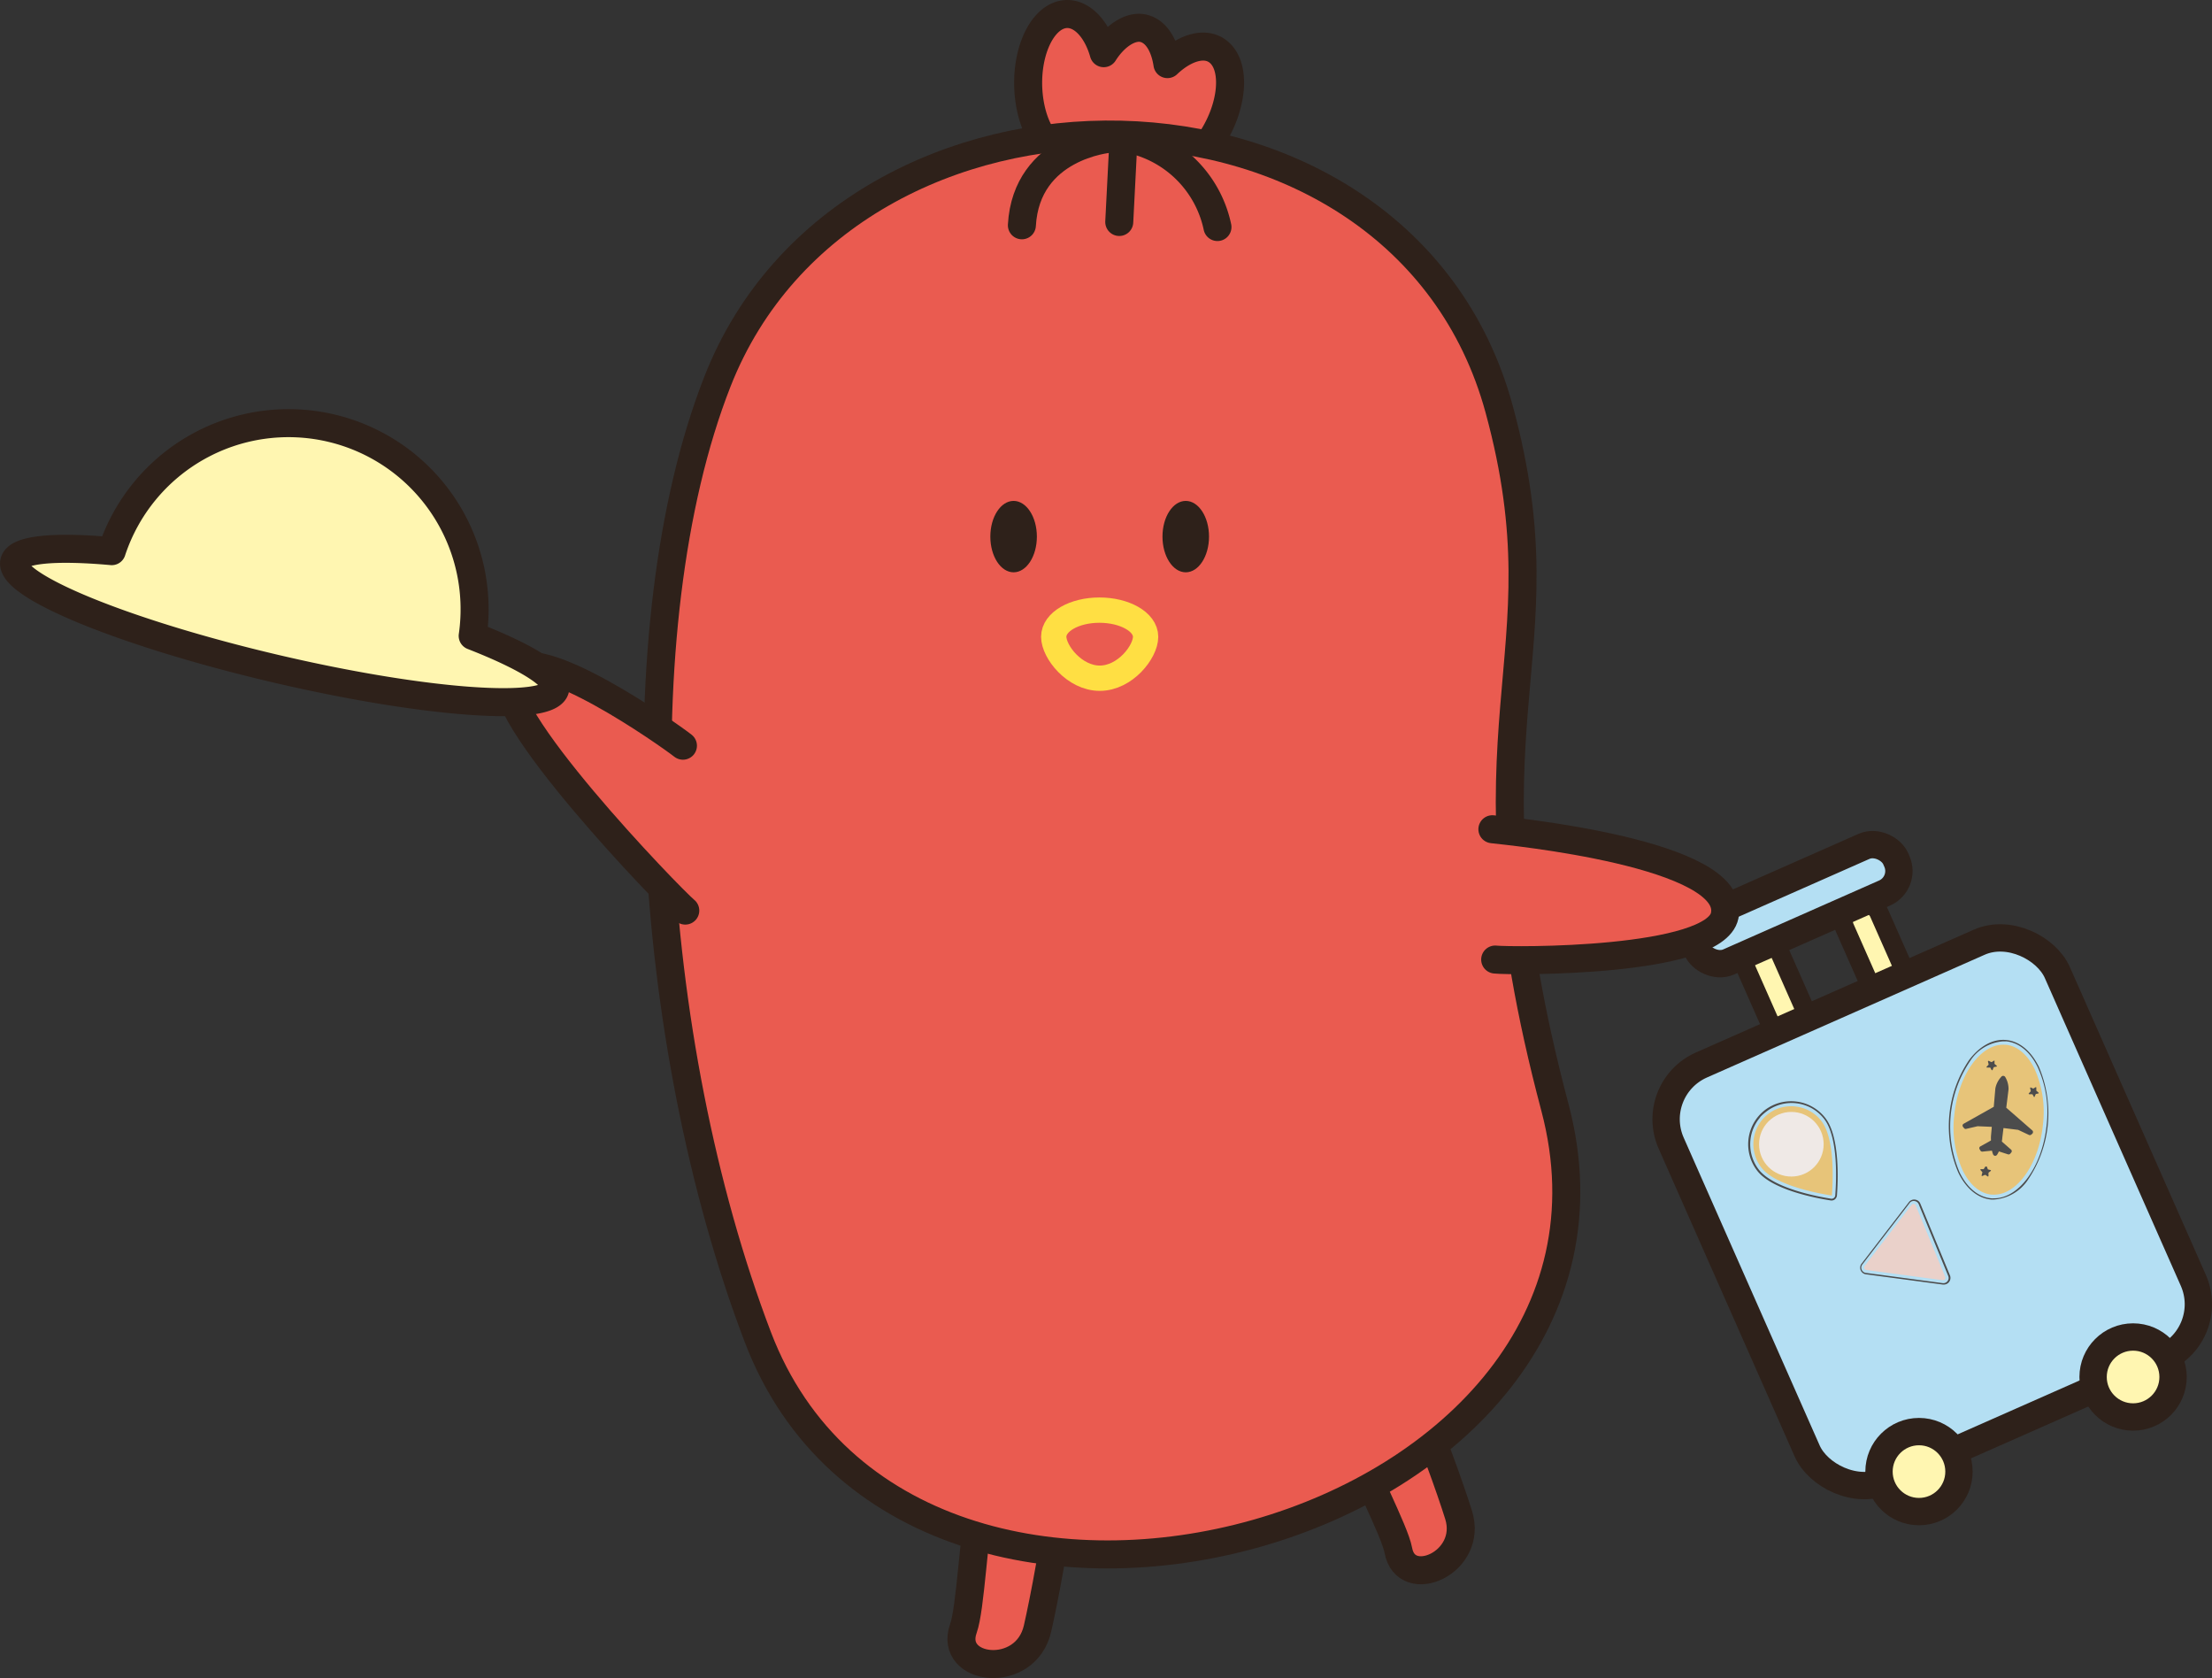 <svg xmlns="http://www.w3.org/2000/svg" viewBox="0 0 293.74 222.77"><rect x="0" y="0" width="293.74" height="222.77" fill="#333333" stroke="none"/><defs><style>.cls-1,.cls-2{fill:#ea5b50;}.cls-1,.cls-2,.cls-5,.cls-6,.cls-7,.cls-8,.cls-9{stroke:#2e211a;}.cls-1,.cls-8,.cls-9{stroke-linecap:round;}.cls-1,.cls-9{stroke-linejoin:round;}.cls-1{stroke-width:3.72px;}.cls-2,.cls-4,.cls-5,.cls-6,.cls-7,.cls-8{stroke-miterlimit:10;}.cls-2,.cls-8{stroke-width:3.72px;}.cls-3{fill:#2e211a;}.cls-12,.cls-4,.cls-8{fill:none;}.cls-4{stroke:#ffdf43;stroke-width:3.36px;}.cls-5,.cls-7,.cls-9{fill:#fff6b1;}.cls-5{stroke-width:2.55px;}.cls-6{fill:#b4dff3;}.cls-6,.cls-7{stroke-width:3.63px;}.cls-9{stroke-width:3.72px;}.cls-10{fill:#4c4c4c;}.cls-11{fill:#e7c479;}.cls-13{fill:#efe9e6;}.cls-14{fill:#ead1ca;}</style></defs><g id="Layer_2" data-name="Layer 2"><g id="Layer_1-2" data-name="Layer 1"><path class="cls-1" d="M139.12,180.52c-9.74-1.36-9.29,30.39-11.19,35.68-2,5.64,8.27,6.92,9.85,0S144.7,181.3,139.12,180.52Z"/><path class="cls-1" d="M177.84,171.63c-8.54,3.51,6.88,29,7.85,34.19,1,5.52,10,1.67,8-4.71S182.73,169.62,177.84,171.63Z"/><path class="cls-1" d="M161.94,7c-1.69-1.54-4.45-.82-6.91,1.51-.38-2.51-1.5-4.35-3.17-4.75s-3.78.92-5.29,3.3c-1-3.53-3.28-5.7-5.61-5.1-2.9.76-4.85,5.52-4.35,10.63s3.25,8.66,6.15,7.9a4,4,0,0,0,.45-.15,1.87,1.87,0,0,1,2.31.7,3.37,3.37,0,0,0,1.91,1.35,3.28,3.28,0,0,0,2.1-.24,1.89,1.89,0,0,1,2.19.34l.11.1c2.22,2,6.29.17,9.08-4.13S164.16,9,161.94,7Z"/><path class="cls-2" d="M206.48,147c-13.76-51.85,1.81-58.87-7.41-92.71-13-47.65-86.31-48.23-103.8-3.63-12.76,32.53-9.63,87.5,5.36,126.84C121.14,231.32,221.44,203.38,206.48,147Z"/><ellipse class="cls-3" cx="134.6" cy="71.24" rx="3.09" ry="4.74"/><ellipse class="cls-3" cx="157.46" cy="71.24" rx="3.09" ry="4.74"/><path class="cls-4" d="M152.13,84.54c0,2-2.72,5.5-6.09,5.5s-6.11-3.51-6.11-5.5S142.66,81,146,81,152.13,82.56,152.13,84.54Z"/><rect class="cls-5" x="234.96" y="124.5" width="4.97" height="21.24" rx="2.48" transform="translate(-34.35 107.48) rotate(-23.84)"/><rect class="cls-5" x="248.05" y="119.03" width="4.97" height="21.24" rx="2.48" transform="translate(-31.03 112.3) rotate(-23.84)"/><rect class="cls-6" x="228.56" y="130.69" width="56.06" height="60.42" rx="7.87" transform="translate(-43.14 117.41) rotate(-23.84)"/><rect class="cls-6" x="224.03" y="116.67" width="29.02" height="6.77" rx="3.19" transform="translate(-28.17 106.64) rotate(-23.84)"/><circle class="cls-7" cx="254.83" cy="195.37" r="5.31"/><circle class="cls-7" cx="283.26" cy="182.81" r="5.31"/><path class="cls-1" d="M198.18,110.09c2.1.25,32.59,3.17,30.85,11.47-1.3,6.25-28.38,6.07-30.48,5.83"/><line class="cls-8" x1="149.19" y1="18.53" x2="148.63" y2="29.47"/><path class="cls-8" d="M147.29,18.43s-11,.94-11.59,11.48"/><path class="cls-8" d="M151.17,18.76a15.12,15.12,0,0,1,10.5,11.38"/><path class="cls-1" d="M90.69,99c-2-1.57-19.37-13.79-22.57-9.81l-.29.36C64.4,93.77,89.08,119.33,91,120.89"/><path class="cls-9" d="M62.77,84.42A24.71,24.71,0,0,0,14.84,73.17c-7.58-.68-12.56-.25-12.95,1.43-.74,3.15,14.74,9.48,34.58,14.14S73,94.62,73.73,91.47C74.13,89.79,69.86,87.19,62.77,84.42Z"/><path class="cls-10" d="M264.8,159.25l-.4,0c-1.75-.17-3.3-1.43-4.34-3.56a15.67,15.67,0,0,1,1.41-14.94c1.42-1.89,3.18-2.84,4.93-2.68s3.3,1.43,4.35,3.56a15.74,15.74,0,0,1-1.41,14.94A5.88,5.88,0,0,1,264.8,159.25Zm1.21-21a5.68,5.68,0,0,0-4.4,2.63,15.53,15.53,0,0,0-1.39,14.76c1,2.07,2.51,3.29,4.2,3.45a2.3,2.3,0,0,0,.37,0c3.37,0,6.46-4.29,7-9.83a14.39,14.39,0,0,0-1.18-7.55c-1-2.07-2.51-3.3-4.2-3.46Z"/><path class="cls-11" d="M264.62,158.6h-.16c-1.52-.15-2.88-1.28-3.82-3.2a13.81,13.81,0,0,1-1.13-7.31c.5-5.34,3.5-9.55,6.68-9.39h.15c1.52.14,2.88,1.28,3.83,3.19a13.9,13.9,0,0,1,1.13,7.31C270.8,154.54,267.8,158.76,264.62,158.6Z"/><path class="cls-10" d="M269.86,150.06l-3.44-3,.3-2.42a3.07,3.07,0,0,0-.44-1.66.32.32,0,0,0-.54,0,3.09,3.09,0,0,0-.77,1.53l-.21,2.43-4,2.25a.3.3,0,0,0-.14.19.32.32,0,0,0,.06.23l.14.17a.26.26,0,0,0,.28.09l1.51-.35h0l1.89.08-.11,1.22a4,4,0,0,0,0,.5.28.28,0,0,0,0,.09l-1.4.78a.27.27,0,0,0-.11.38l.1.17a.28.28,0,0,0,.27.15l1.27-.13a2.89,2.89,0,0,0,.14.47.34.34,0,0,0,.27.22h0a.33.33,0,0,0,.28-.16,3.45,3.45,0,0,0,.23-.43l1.21.39a.28.28,0,0,0,.3-.09l.13-.15a.29.29,0,0,0,.07-.2.27.27,0,0,0-.1-.19l-1.21-1.06s0-.05,0-.08a4.36,4.36,0,0,0,.06-.49l.15-1.23L268,150h0l1.4.66a.3.3,0,0,0,.3,0l.16-.13a.31.31,0,0,0,.11-.22A.28.28,0,0,0,269.86,150.06Z"/><path class="cls-10" d="M263.85,154.91l.13.34a.07.07,0,0,0,0,0l.36.09a.07.07,0,0,1,0,.13l-.28.22s0,0,0,.06l0,.37c0,.06-.06.09-.11.06l-.3-.2a.09.09,0,0,0-.07,0l-.33.14a.07.07,0,0,1-.1-.09l.09-.35a.09.09,0,0,0,0-.07l-.24-.27a.07.07,0,0,1,.05-.12l.37,0a.05.05,0,0,0,0,0l.19-.31C263.76,154.85,263.83,154.85,263.85,154.91Z"/><path class="cls-10" d="M264.86,140.81l0,.36a.14.14,0,0,0,0,.07l.28.24a.07.07,0,0,1,0,.12l-.35.07a.08.08,0,0,0-.05.05l-.14.33a.08.08,0,0,1-.13,0l-.18-.32a.07.07,0,0,0-.06,0l-.36,0a.07.07,0,0,1-.05-.12l.25-.26a.09.09,0,0,0,0-.07l-.08-.35a.08.08,0,0,1,.1-.09l.33.16h.07l.31-.19A.08.08,0,0,1,264.86,140.81Z"/><path class="cls-10" d="M270.41,144.38l0,.36s0,0,0,.06l.28.24a.08.08,0,0,1,0,.13l-.35.07a.07.07,0,0,0,0,0l-.15.34a.06.06,0,0,1-.12,0l-.18-.31s0,0-.06,0l-.36,0a.07.07,0,0,1-.05-.12l.25-.27a.07.07,0,0,0,0-.06l-.08-.36a.07.07,0,0,1,.1-.08l.33.15H270l.31-.19A.07.07,0,0,1,270.41,144.38Z"/><path class="cls-12" d="M243.31,158.79a.13.13,0,0,1-.12,0c-1.72-.27-7.5-1.32-9.38-3.7a5.18,5.18,0,0,1,8.13-6.43,9.83,9.83,0,0,1,1.47,5.12,32.26,32.26,0,0,1,0,4.86A.13.13,0,0,1,243.31,158.79Z"/><path class="cls-10" d="M243.75,159.14l-.09.09a.74.74,0,0,1-.56.14c-1.77-.27-7.72-1.36-9.72-3.9a5.75,5.75,0,0,1,.94-8.06,5.75,5.75,0,0,1,8.06,1c2,2.54,1.69,8.58,1.55,10.36A.8.8,0,0,1,243.75,159.14Zm-10-10.81a5.5,5.5,0,0,0-.15,7c2,2.47,7.82,3.54,9.57,3.81a.48.48,0,0,0,.54-.43c.14-1.76.46-7.72-1.5-10.19h0a5.48,5.48,0,0,0-7.71-.9A6.38,6.38,0,0,0,233.72,148.33Z"/><path class="cls-11" d="M243.24,158.72h0c-1.71-.27-7.45-1.31-9.31-3.67a5.07,5.07,0,0,1,.84-7.13,4.73,4.73,0,0,1,1-.61A5.07,5.07,0,0,1,239,147a5,5,0,0,1,2.85,1.8c1.86,2.36,1.55,8.18,1.41,9.91C243.27,158.7,243.25,158.72,243.24,158.72Z"/><circle class="cls-13" cx="237.88" cy="151.91" r="4.29"/><path class="cls-14" d="M247.83,168.61a.31.31,0,0,1-.25-.19.31.31,0,0,1,0-.31l6.27-8.16a.33.33,0,0,1,.29-.12.31.31,0,0,1,.25.19l3.93,9.51a.29.29,0,0,1-.05.31.28.28,0,0,1-.28.12Z"/><path class="cls-10" d="M257.44,168.07h0l-8.56-1.14,0,0,0,0,8.56,1.14a0,0,0,0,1,0,0Z"/><path class="cls-10" d="M258.07,170.54H258l-10.2-1.36a.88.88,0,0,1-.71-.54.87.87,0,0,1,.12-.88l6.28-8.16a.86.86,0,0,1,.82-.34.86.86,0,0,1,.7.54l3.93,9.51a.89.89,0,0,1-.12.89A.87.87,0,0,1,258.07,170.54Zm-5.19-.87,5.1.68a.69.69,0,0,0,.64-.27.67.67,0,0,0,.09-.69l-3.92-9.52a.7.7,0,0,0-.56-.42.66.66,0,0,0-.64.26l-6.28,8.16a.7.7,0,0,0-.09.7.69.69,0,0,0,.55.42Z"/></g></g></svg>
